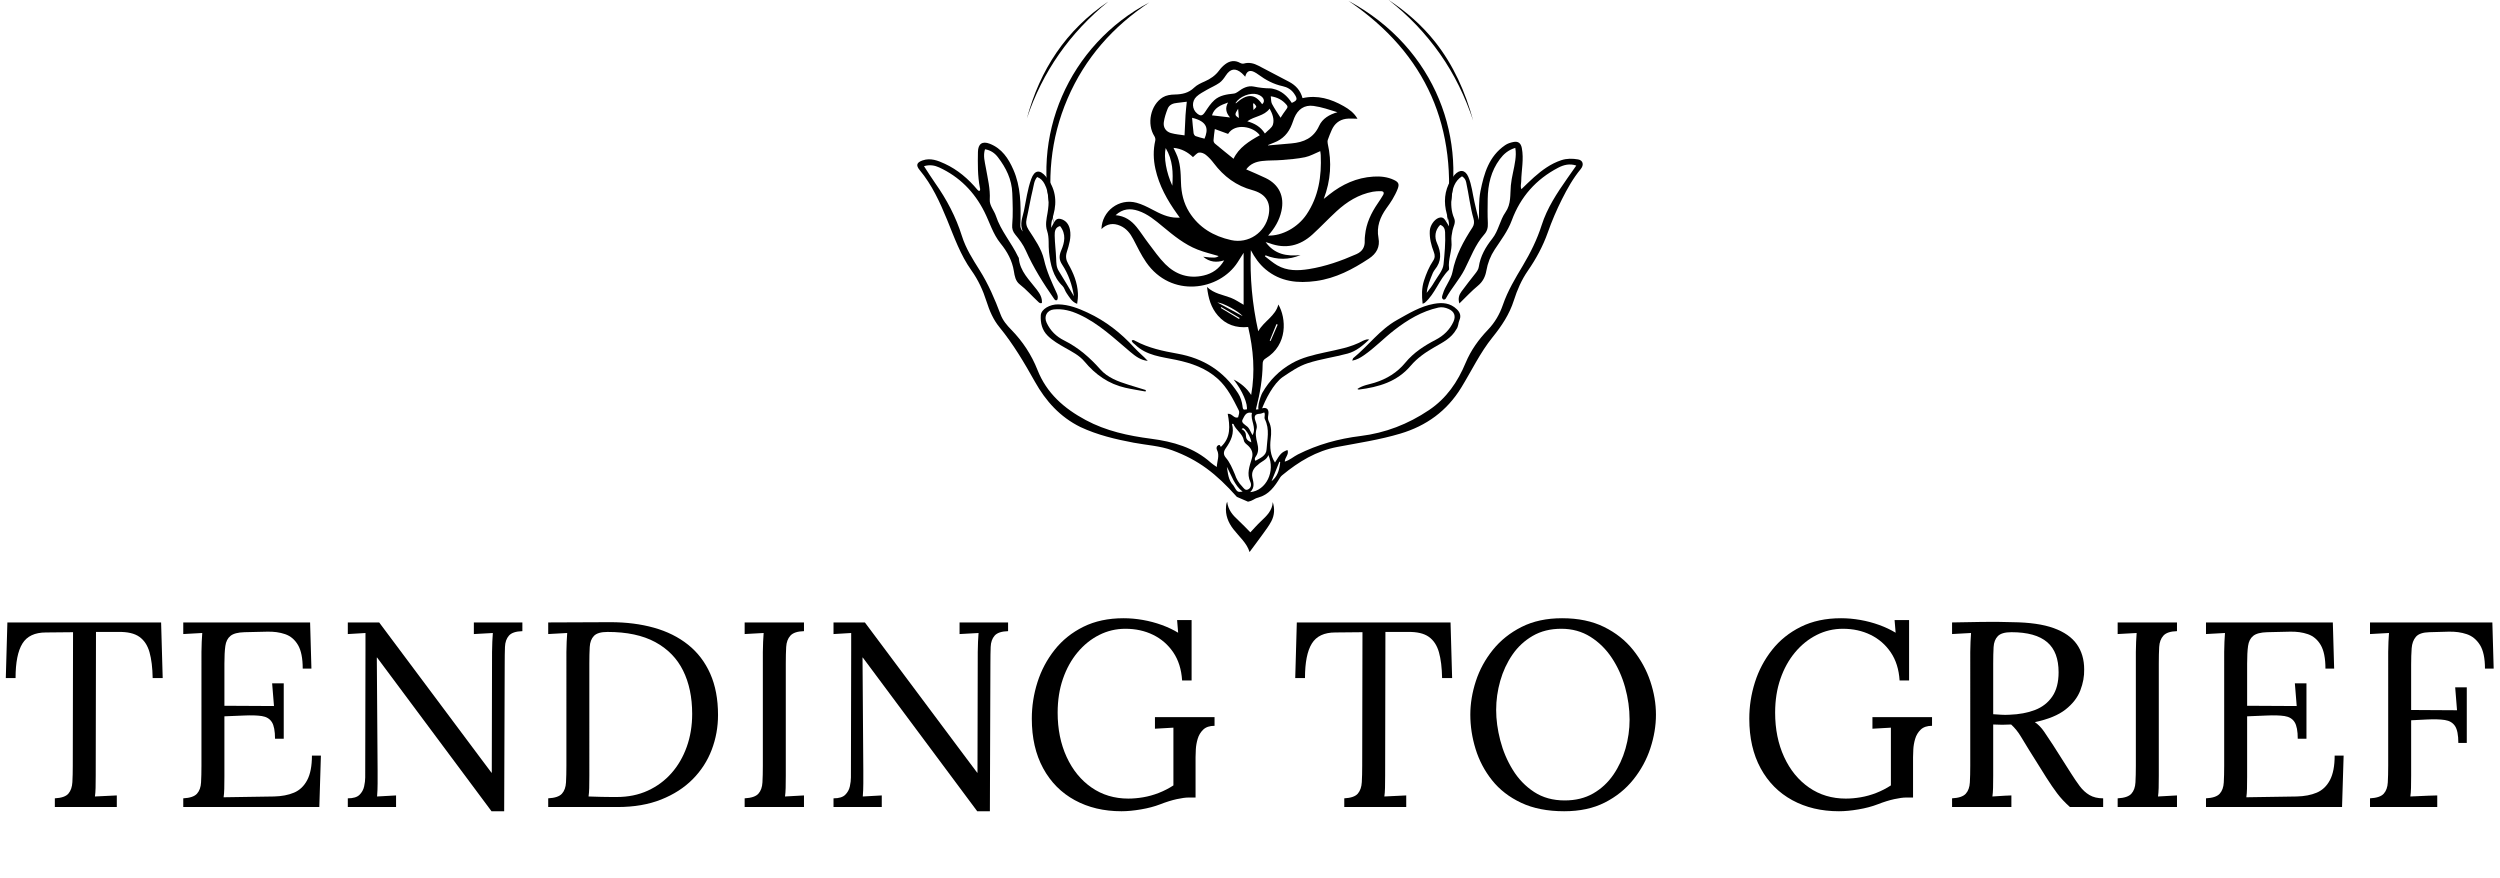 <?xml version="1.0" encoding="utf-8"?>
<!-- Generator: Adobe Illustrator 25.4.1, SVG Export Plug-In . SVG Version: 6.00 Build 0)  -->
<svg version="1.1" id="Layer_1" xmlns="http://www.w3.org/2000/svg" xmlns:xlink="http://www.w3.org/1999/xlink" x="0px" y="0px"
	 viewBox="0 0 2365.504 831.225" style="enable-background:new 0 0 2365.504 831.225;" xml:space="preserve">
<g>
	<g>
		<g>
			<path d="M1059.919,213.589c5.842,2.523,9.513,7.181,12.402,12.738
				c3.837,7.381,7.463,14.967,12.163,21.788c23.588,34.233,69.29,27,86.622-0.033
				c1.945-3.033,3.855-6.09,5.613-8.87v49.182c-3.763-2.101-7.698-4.922-12.073-6.604
				c-7.491-2.88-15.749-3.847-22.547-10.218c1.158,10.61,3.798,19.578,10.267,27.027
				c7.538,8.681,17.285,11.915,28.633,10.816c4.952,21.267,6.747,42.299,2.86,64.316
				c-4.474-6.819-10.058-11.294-16.585-14.626c8.39,10.786,13.786,23.321,12.41,29.516
				c2.846-0.157,5.702-0.156,8.529-0.467c0.218-1.083,0.33-1.726,0.493-2.355
				c3.495-13.545,5.87-27.266,6.015-41.283c0.026-2.555,0.604-4.01,2.891-5.412
				c21.156-12.965,19.456-38.115,11.962-51c-2.735,11.057-13.536,15.605-19.025,25.327
				c-5.748-25.858-7.988-51.111-7.027-76.724c3.631,6.911,7.979,13.125,13.913,18.118
				c14.07,11.837,30.547,13.447,47.879,11.054c18.562-2.563,34.63-11.043,50.012-21.216
				c7.16-4.735,10.59-11.068,8.993-19.514c-2.006-10.606,1.459-19.556,7.416-27.955
				c1.984-2.797,4.052-5.556,5.771-8.512c1.885-3.242,3.698-6.584,5.023-10.079
				c1.683-4.441,0.748-6.304-3.611-8.369c-6.151-2.913-12.72-3.545-19.415-3.136
				c-15.861,0.967-29.558,7.295-41.855,17.038c-0.807,0.639-1.584,1.316-2.389,1.957
				c-0.7,0.558-1.42,1.091-2.726,2.09c6.671-17.553,7.713-34.736,3.778-52.262
				c-0.263-1.173-0.296-2.569,0.087-3.682c1.073-3.126,2.344-6.191,3.675-9.219
				c2.577-5.862,7.055-9.615,13.361-10.578c3.476-0.531,7.101-0.095,11.012-0.095
				c-3.217-5.609-7.913-8.994-12.993-11.882c-12.122-6.892-24.886-10.784-39.008-7.615
				c-1.916-7.22-6.387-12.078-12.573-15.39c-9.648-5.165-19.368-10.198-29.075-15.252
				c-4.37-2.275-8.888-3.47-13.872-2.064c-1.038,0.293-2.501-0.054-3.492-0.605
				c-5.021-2.791-9.752-2.082-14.099,1.213c-2.159,1.636-4.133,3.668-5.738,5.853
				c-3.577,4.872-8.247,8.053-13.718,10.455c-3.525,1.547-7.278,3.246-9.976,5.86
				c-5.314,5.148-11.47,6.388-18.477,6.512c-3.747,0.066-8,0.707-11.107,2.596
				c-11.797,7.174-15.43,25.384-7.987,36.929c0.699,1.085,1.073,2.797,0.789,4.032
				c-2.067,8.986-1.844,17.929,0.135,26.863c3.501,15.804,11.22,29.588,20.546,42.589
				c0.745,1.039,1.495,2.074,2.539,3.522c-1.287,0-1.854-0.003-2.42,0.001
				c-8.81,0.059-16.289-3.81-23.821-7.776c-4.717-2.484-9.608-4.939-14.714-6.33
				c-16.485-4.489-32.719,7.774-33.196,24.896C1047.447,211.587,1053.444,210.793,1059.919,213.589z
				 M1172.348,301.81c-5.754-3.473-11.508-6.946-17.261-10.418c0.169-0.284,0.337-0.568,0.506-0.852
				c5.796,3.457,11.591,6.914,17.387,10.371C1172.769,301.21,1172.559,301.51,1172.348,301.81z
				 M1151.839,286.165c5.511,0.294,20.788,8.763,23.994,12.993
				C1168.146,294.995,1160.045,290.609,1151.839,286.165z M1207.779,306.658
				c0.393,0.17,0.785,0.339,1.177,0.509c-2.24,5.167-4.481,10.334-6.721,15.501
				c-0.278-0.121-0.556-0.242-0.834-0.363C1203.527,317.089,1205.653,311.873,1207.779,306.658z
				 M1264.641,199.885c9.811-9.019,20.885-15.946,34.236-18.457c2.556-0.481,5.219-0.575,7.828-0.531
				c2.54,0.043,3.21,1.579,1.956,3.704c-1.566,2.652-3.251,5.239-4.994,7.78
				c-6.291,9.17-10.979,18.97-12.057,30.211c-0.164,1.705-0.4,3.428-0.315,5.128
				c0.304,6.098-2.325,10.304-7.874,12.758c-14.455,6.393-29.293,11.634-44.95,14.131
				c-10.29,1.641-20.612,1.881-30.012-3.589c-4.123-2.399-7.751-5.65-11.603-8.515
				c0.191-0.309,0.382-0.618,0.573-0.927c11.113,4.429,22.144,4.407,33.095-0.237
				c-13.005,1.418-24.656-0.759-32.991-12.269c1.166,0.34,2.361,0.603,3.494,1.03
				c15.379,5.804,29.012,2.549,40.9-8.306C1249.693,214.706,1256.899,207.003,1264.641,199.885z
				 M1197.577,168.467c-5.943-2.878-12.07-5.377-18.409-8.178c3.881-5.402,9.371-7.299,15.179-7.962
				c6.111-0.698,12.329-0.406,18.468-0.922c7.378-0.621,14.827-1.139,22.044-2.657
				c4.888-1.028,9.429-3.704,14.351-5.736c0.118,0.895,0.407,2.287,0.469,3.689
				c0.88,20.047-1.95,39.251-13.474,56.29c-8.262,12.216-23.045,20.316-36.305,19.923
				c6.271-6.988,10.643-14.452,12.582-23.25C1215.527,185.847,1210.307,174.63,1197.577,168.467z
				 M1163.869,111.133c-6.13-0.715-11.378-1.327-17.099-1.994c2.134-6.985,7.928-9.672,15.222-12.153
				C1159.045,102.279,1159.971,106.647,1163.869,111.133z M1149.457,122.106
				c4.107,1.503,8.334,3.049,12.554,4.593c6.631-10.591,23.964-7.047,30.007,1.286
				c-10.112,5.614-19.839,11.696-24.83,22.253c-6.02-4.876-11.889-9.551-17.635-14.373
				c-0.786-0.66-1.393-2.084-1.328-3.106C1148.447,129.258,1149.005,125.778,1149.457,122.106z
				 M1204.45,117.876c-0.927,3.13-4.735,5.407-7.615,8.452c-4.208-6.632-9.839-9.558-16.621-11.565
				c6.763-4.989,15.831-4.773,21.118-11.985C1204.043,107.767,1205.912,112.941,1204.45,117.876z
				 M1202.404,91.095c6.252,0.931,11.014,3.498,14.81,7.945c1.239,1.451,1.421,2.44,0.118,4.083
				c-2.252,2.839-4.116,5.985-5.659,8.281c-2.623-4.159-5.665-8.477-8.114-13.108
				C1202.541,96.37,1202.788,93.774,1202.404,91.095z M1185.672,98.135c0.255-0.139,0.51-0.277,0.765-0.416
				c0.806,1.051,2.054,2.025,2.254,3.181c0.123,0.712-1.352,1.701-2.667,3.202
				C1185.863,101.371,1185.767,99.753,1185.672,98.135z M1194.233,98.626
				c-6.814-10.052-14.346-10.307-24.812-0.828c-0.105-0.148-0.333-0.371-0.297-0.429
				c3.762-5.982,13.646-10.012,20.371-8.155C1195.512,90.876,1197.799,95.81,1194.233,98.626z
				 M1171.512,102.891c0.28,3.221,0.517,5.948,0.759,8.735
				C1168.141,109.279,1168.011,108.156,1171.512,102.891z M1242.898,100.224
				c7.667,1.054,15.121,3.648,22.568,5.962c-7.611,2.154-14.201,6.054-17.289,12.856
				c-5.281,11.632-14.574,15.602-26.141,16.642c-7.375,0.663-14.753,1.289-22.129,1.931
				c-0.021-0.126-0.041-0.253-0.062-0.379c1.881-0.768,3.745-1.581,5.646-2.297
				c8.334-3.139,13.776-9.092,16.902-17.306c0.77-2.024,1.419-4.097,2.254-6.092
				C1228.043,103.428,1234.204,99.029,1242.898,100.224z M1132.175,91.366
				c2.779-2.589,6.332-4.39,9.663-6.329c3.934-2.289,8.235-4.016,11.933-6.617
				c2.432-1.711,4.362-4.352,6.022-6.899c4.352-6.677,9.197-7.506,15.254-2.241
				c1.02,0.887,1.884,1.953,3.177,3.311c1.222-5.175,4.129-6.626,8.443-4.516
				c1.428,0.698,2.791,1.575,4.071,2.523c6.951,5.143,14.4,9.131,22.973,10.953
				c4.329,0.92,8.148,3.194,10.719,6.901c3.902,5.627,2.767,6.674-2.128,8.915
				c-4.252-6.591-9.786-11.624-17.76-13.348c-0.777-0.168-1.566-0.398-2.35-0.401
				c-5.344-0.017-10.559-0.626-15.843-1.71c-5.633-1.156-10.656,1.522-15.153,4.996
				c-1.087,0.839-2.537,1.52-3.883,1.658c-6.56,0.676-13.186,1.631-18.204,6.125
				c-3.479,3.115-6.161,7.226-8.773,11.174c-2.478,3.746-4.135,4.311-7.589,1.55
				C1127.861,103.505,1127.341,95.87,1132.175,91.366z M1139.714,131.205
				c-2.829-0.776-5.737-1.379-8.47-2.436c-0.886-0.343-1.741-1.818-1.877-2.87
				c-0.61-4.723-0.956-9.481-1.418-14.443C1143.172,115.041,1143.355,122.578,1139.714,131.205z
				 M1101.202,115.604c0.602-4.317,2.014-8.597,3.624-12.674c1.532-3.882,5.106-5.233,9.107-5.584
				c2.713-0.238,5.41-0.655,9.01-1.103c-0.431,4.472-0.937,8.586-1.199,12.715
				c-0.388,6.101-0.602,12.213-0.928,19.126c-3.943-0.637-8.583-0.945-12.946-2.209
				C1103.118,124.497,1100.514,120.535,1101.202,115.604z M1109.247,175.706
				c-5.771-12.605-8.271-26.885-6.264-35.612C1109.807,151.482,1110.079,163.503,1109.247,175.706z
				 M1112.703,144.866c-0.739-1.519-1.448-3.052-2.347-4.951c7.763,0.667,13.683,4.187,18.43,8.753
				c1.984-1.595,3.657-3.927,5.684-4.291c2.004-0.36,4.761,0.77,6.478,2.138
				c2.824,2.25,5.333,5.024,7.523,7.919c9.471,12.525,21.365,21.46,36.693,25.514
				c0.55,0.145,1.089,0.334,1.631,0.51c11.32,3.668,15.915,11.562,13.554,23.28
				c-3.304,16.398-19.059,27.081-35.455,23.446c-16.526-3.664-30.412-11.75-39.641-26.472
				c-5.352-8.538-7.532-18.064-7.803-28.044C1117.191,163.164,1116.988,153.673,1112.703,144.866z
				 M1076.913,199.44c9.11,2.988,16.28,9.126,23.496,15.094
				c10.146,8.389,20.341,16.767,32.735,21.621c6.62,2.593,13.622,4.214,19.921,6.114
				c-2.025,1.723-4.434,1.953-14.634,0.649c6.141,5.092,12.464,5.713,19.865,3.454
				c-4.63,7.994-11.213,12.392-19.329,14.296c-14.079,3.302-26.431-0.783-36.419-10.774
				c-5.931-5.932-10.739-13.007-15.88-19.7c-3.895-5.071-7.285-10.539-11.32-15.488
				c-4.886-5.993-10.95-10.366-19.774-11.101C1062.363,197.368,1069.447,196.991,1076.913,199.44z"/>
		</g>
		<g>
			<path d="M1170.315,470.137c-19.738-22.164-36.462-34.976-61.117-44.045
				c-11.644-4.283-24.308-4.891-36.502-7.203c-17.15-3.253-34.105-7.21-50.388-14.821
				c-19.375-9.566-32.802-24.564-43.021-42.8c-10.069-17.968-20.505-35.685-33.616-51.699
				c-5.861-7.158-9.436-15.585-12.24-24.414c-3.306-10.408-7.851-20.3-14.232-29.247
				c-10.457-14.662-16.309-31.501-23.046-47.968c-6.808-16.641-14.292-32.996-25.946-47.02
				c-3.779-4.547-2.841-7.198,2.733-9.134c7.565-2.628,14.424,0.113,20.981,3.143
				c12.274,5.672,22.341,14.318,30.97,24.677c0.417,0.5,1.05,0.819,1.578,1.219
				c1.475-1.001,0.887-2.325,0.681-3.383c-2.168-11.151-1.993-22.424-1.816-33.692
				c0.12-7.624,4.117-10.492,11.2-7.725c11.455,4.474,17.641,13.839,22.357,24.618
				c6.945,15.872,7.076,32.581,6.687,49.414c-0.062,2.67-0.829,5.575,2.182,8.953
				c-3.142-7.435-0.164-13.335,1.075-19.334c2.093-10.131,3.385-20.503,6.915-30.249
				c3.112-8.593,8.092-9.345,13.997-2.236c8.817,10.616,10.672,22.881,7.032,36.02
				c-1.065,3.844-2.414,7.591-2.123,12.349c0.486-0.949,0.68-1.382,0.92-1.788
				c1.888-3.192,3.109-7.841,8.011-6.593c4.788,1.22,7.758,4.91,8.768,9.931
				c1.498,7.45-0.768,14.497-2.919,21.353c-1.345,4.288-0.718,7.613,1.328,11.207
				c4.909,8.625,8.644,17.606,9.173,27.755c0.174,3.343-0.176,6.478-0.72,10.072
				c-5.238-1.859-7.341-6.376-10.05-10.187c-1.489-2.095-2.035-5.007-3.804-6.732
				c-9.058-8.826-11.446-20.307-12.775-32.032c-0.749-6.612,0.383-13.525-1.755-19.922
				c-1.983-5.934-0.629-11.371,0.353-17.129c1.584-9.292,1.753-18.613-2.786-27.373
				c-1.558-3.006-3.665-5.359-7.038-6.623c-2.953,3.483-3.156,7.837-4.118,11.734
				c-2.27,9.189-3.71,18.581-5.845,27.807c-0.896,3.871-0.307,6.999,1.806,10.287
				c5.795,9.016,12.303,18.01,14.669,28.433c2.57,11.32,7.379,21.486,12.081,31.832
				c0.968,2.13,1.423,4.221,0.328,6.341c-1.658,0.753-2.32-0.344-3.016-1.344
				c-10.075-14.48-19.474-29.354-26.651-45.536c-2.475-5.58-6.132-10.439-9.975-15.098
				c-2.27-2.752-3.202-5.595-2.899-9.065c0.874-10.031,0.459-20.038,0.092-30.101
				c-0.48-13.19-5.945-23.962-13.584-34.001c-2.947-3.873-6.875-6.657-12.242-7.555
				c-1.963,6.138-0.158,11.967,0.804,17.553c1.726,10.019,4.287,19.806,3.695,30.187
				c-0.32,5.6,4.11,10.146,5.824,15.353c4.649,14.125,14.667,25.269,20.934,38.476
				c0.222,0.468,0.693,0.893,0.731,1.364c1.028,12.694,10.135,20.791,17.132,30.063
				c2.849,3.776,5.144,7.621,4.702,12.494c-2.048,0.647-2.882-0.631-3.872-1.545
				c-5.727-5.282-10.807-11.249-17.014-16.022c-4.099-3.152-4.9-8.057-5.606-12.526
				c-1.599-10.137-6.383-18.644-12.622-26.327c-7.257-8.937-10.263-19.881-15.289-29.867
				c-9.493-18.861-23.577-33.172-42.837-42.034c-4.185-1.926-8.851-2.769-14.302-1.16
				c3.658,5.574,6.944,10.913,10.555,16.021c10.938,15.468,19.654,31.998,25.345,50.148
				c3.648,11.634,10.203,21.908,16.648,32.14c8.336,13.236,14.459,27.491,19.929,42.055
				c2.141,5.701,5.981,10.183,10.058,14.348c10.822,11.055,19.208,23.765,24.812,38.017
				c8.752,22.257,25.338,36.569,45.616,47.473c19.307,10.382,40.22,14.881,61.818,17.692
				c20.71,2.695,40.688,8.23,56.827,22.832c1.498,1.356,3.29,2.386,5.417,3.904
				c0.27-5.784,2.916-10.826,0.186-16.174c-0.765-1.499-0.543-3.558,1.418-4.485
				c1.668-0.789,1.643,1.286,2.265,1.652c9.629-8.774,8.622-19.916,6.471-31.291
				c4.292-0.644,5.737,4.809,9.845,3.33c0.34-2.171,1.786-4.269,0.513-6.803
				c-5.365-10.681-10.69-21.468-19.692-29.621c-11.209-10.152-24.917-14.884-39.556-17.971
				c-13.528-2.852-27.93-3.905-38.719-14.418c-1.218-1.187-2.901-1.895-3.192-3.842
				c1.252-1.048,2.419-0.192,3.37,0.322c12.504,6.754,26.215,9.637,39.966,12.087
				c24.478,4.361,43.683,16.45,57.249,37.402c2.414,3.728,3.597,7.795,4.208,12.091
				c0.223,1.566,0.214,3.744,2.239,3.406c5.033-0.839,10.209,0.879,15.101-0.858
				c5.339-1.894,8.039,0.17,7.089,5.846c-0.353,2.109-0.611,4.114,0.41,6.077
				c2.784,5.351,2.504,10.995,1.823,16.753c-0.921,7.792-0.357,15.379,4.064,22.305
				c5.084-8.502,6.26-9.701,11.806-11.885c1.767,4.167-2.444,6.878-2.529,10.987
				c4.768-1.375,8.286-4.732,12.427-6.811c18.737-9.408,38.419-14.849,59.257-17.41
				c23.412-2.877,44.959-11.189,64.779-24.523c16.734-11.258,27.176-26.758,34.7-44.774
				c4.946-11.844,12.261-22.021,21.063-31.209c6.569-6.857,11.129-14.733,14.237-23.783
				c4.506-13.118,11.664-24.97,18.764-36.879c7.232-12.13,13.511-24.71,17.866-38.417
				c5.09-16.02,14.438-30.184,24.077-43.964c2.763-3.951,5.537-7.894,8.662-12.348
				c-6.395-2.175-12.026-0.611-17.14,2.054c-20.963,10.928-35.698,27.588-43.878,49.772
				c-3.776,10.241-10.31,18.708-16.189,27.637c-4.035,6.129-6.62,12.786-7.906,20.085
				c-0.964,5.473-3.263,10.291-7.933,14.13c-6.063,4.984-11.417,10.832-17.602,16.816
				c-1.426-4.825-0.254-8.267,2.025-11.342c4.221-5.692,8.566-11.294,12.966-16.849
				c1.54-1.945,3.033-4.025,3.379-6.369c1.52-10.293,6.501-18.883,12.805-26.816
				c5.934-7.469,7.122-17.303,12.468-24.936c5.502-7.855,4.299-16.764,5.079-25.336
				c0.74-8.129,3.184-15.898,4.225-23.936c0.483-3.73,0.729-7.466-0.012-11.646
				c-6.637,2.001-11.02,5.814-14.681,10.748c-8.293,11.174-11.244,23.954-11.42,37.56
				c-0.099,7.629-0.247,15.274,0.133,22.886c0.213,4.258-0.624,7.631-3.514,10.881
				c-8.534,9.596-12.746,21.698-18.474,32.912c-4.978,9.747-12.521,17.817-17.717,27.413
				c-0.437,0.806-1.186,1.227-2.311,1.145c-2.315-1.499-1.113-3.441-0.553-5.405
				c2.102-7.377,7.684-13.367,9.129-20.817c3.034-15.642,10.456-29.112,18.97-42.196
				c1.595-2.451,1.688-5.396,0.922-8.074c-3.234-11.321-4.451-23.04-6.965-34.5
				c-0.525-2.391-1.559-4.121-3.928-5.664c-7.075,4.48-9.074,11.778-9.849,19.319
				c-0.707,6.868-0.457,13.856,2.408,20.409c1.823,4.17-0.821,7.745-1.561,11.556
				c-0.663,3.414-1.359,6.824-0.992,10.288c0.924,8.72-3.457,16.953-2.258,25.687
				c0.065,0.476-0.052,1.17-0.364,1.478c-9.182,9.078-12.699,22.293-22.55,30.867
				c-0.371,0.323-0.911,0.453-2.107,1.023c-0.883-7.629-1.017-14.851,1.306-21.949
				c2.152-6.577,4.774-12.995,8.635-18.763c1.872-2.797,1.809-5.261,0.656-8.247
				c-2.496-6.462-4.209-13.11-3.812-20.166c0.273-4.855,4.055-10.556,8.425-12.179
				c2.398-0.891,4.49-0.296,5.954,1.81c1.24,1.784,2.285,3.705,3.809,6.211
				c0.075-4.475-1.095-8.04-2.078-11.6c-3.085-11.169-2.315-21.875,3.639-31.98
				c1.047-1.777,2.246-3.506,3.615-5.043c4.979-5.59,10.188-4.951,13.083,1.777
				c3.293,7.655,3.993,16.003,5.869,24.038c1.319,5.648,2.55,11.316,4.109,16.93
				c0.327-9.191-0.299-18.413,1.51-27.415c3.374-16.794,7.991-33.018,23.324-43.498
				c2.392-1.635,4.975-2.416,7.655-2.985c4.602-0.977,7.216,0.925,8.141,5.623
				c2.08,10.561-0.398,21.047-0.565,31.571c-0.037,2.362-0.95,4.721,0.171,7.431
				c4.079-3.884,7.887-7.744,11.944-11.322c7.692-6.784,15.865-12.826,25.787-16.109
				c5.267-1.742,10.616-1.664,15.895-0.751c4.669,0.808,5.849,5.108,2.491,9.166
				c-7.224,8.728-12.667,18.475-17.743,28.552c-5.139,10.201-9.576,20.649-13.385,31.396
				c-4.591,12.954-11.067,24.945-18.873,36.221c-5.965,8.617-10.108,18.155-13.231,28.018
				c-4.169,13.164-11.562,24.264-20.085,34.805c-11.931,14.756-19.965,31.937-29.837,47.973
				c-13.501,21.933-32.822,35.921-57.422,43.292c-19.576,5.866-39.695,8.844-59.679,12.628
				c-19.893,3.767-36.6,13.924-51.975,26.601c-0.793,0.653-1.594,1.395-2.118,2.261
				c-5.209,8.62-10.657,16.298-20.718,19.028c-4.542,1.232-4.249,2.734-9.745,3.918 M1168.422,448.778
				c1.359,4.38,3.712,8.197,6.878,11.457c1.56,1.606,2.878,4.426,5.907,2.725
				c2.822-1.584,2.952-4.689,1.904-6.907c-3.665-7.754-0.794-14.971,1.368-22.163
				c1.503-4.998,0.116-8.652-3.358-12.05c-1.571-1.537-3.714-2.648-4.177-5.12
				c-1.217-6.493-7.619-9.711-9.881-15.558c-0.049-0.128-0.637-0.047-1.393-0.085
				c2.602,8.92-1.035,16.227-5.906,23.17c-2.143,3.054-2.436,5.838,0.18,8.897
				C1163.684,437.518,1165.888,442.817,1168.422,448.778z M1196.749,396.523
				c-0.842-1.951,0.757-4.09-0.517-6.262c-1.439,0.445-2.858,1.214-4.304,1.269
				c-4.793,0.18-5.464,2.594-4.073,6.575c0.849,2.43,1.859,4.959,1.087,7.582
				c-1.331,4.52-0.486,8.814,0.632,13.237c1.104,4.366,1.575,8.838-1.271,12.959
				c-0.72,1.043-1.652,2.336-0.394,4.125c4.576-2.616,10.201-4.719,10.508-10.784
				C1198.889,415.919,1201.713,406.357,1196.749,396.523z M1190.125,439.918
				c-4.046,3.037-6.208,6.954-5.091,12.078c1.009,4.628,2.511,9.196-2.135,13.682
				c15.311-1.448,24.043-19.879,17.225-35.105C1198.408,435.509,1193.611,436.325,1190.125,439.918z
				 M1003.027,213.891c-4.826,1.213-5.128,5.384-5.074,9c0.109,7.234,1.093,14.452,1.378,21.689
				c0.163,4.154,0.101,8.105,2.505,11.886c4.98,7.835,9.585,15.908,14.344,23.883
				c-1.712-10.777-5.167-20.895-11.099-29.862c-3.174-4.798-3.09-8.529-0.859-13.792
				C1007.283,229.475,1009.049,221.524,1003.027,213.891z M1355.833,258.074
				c-2.536,6.16-5.177,12.29-5.885,19.024c2.708-3.282,5.122-6.642,7.187-10.205
				c3.189-5.504,8.17-10.947,8.741-16.774c0.984-10.043,1.98-20.268,1.475-30.453
				c-0.146-2.945-1.169-5.717-4.622-6.924c-5.116,5.176-5.531,11.805-3.025,17.324
				c4.179,9.204,4.375,17.23-2.118,25.142C1357.043,255.87,1356.651,256.655,1355.833,258.074z
				 M1182.08,405.97c1.052,2.013,2.104,4.026,3.024,5.785c4.18-7.278-2.282-14.1-0.48-21.073
				c-5.942-1.582-7.324,3.579-8.961,6.484c-1.52,2.697,2.421,4.765,4.652,6.613
				C1180.841,404.215,1181.248,404.795,1182.08,405.97z M1167.11,459.455
				c3.645,6.255,3.768,6.338,8.645,5.712c-7.883-6.03-10.439-15.335-14.907-23.451
				C1161.95,447.749,1161.987,454.098,1167.11,459.455z M1211.087,439.149
				c0.082-0.665,0.163-1.33,0.245-1.996c-0.255-0.091-0.511-0.181-0.766-0.272
				c-2.479,6.155-4.958,12.311-7.437,18.466C1208.185,451.313,1210.269,445.9,1211.087,439.149z
				 M1174.83,406.017c2.733,1.301,4.121,3.409,4.121,6.493c0.001,3.118,1.907,4.725,5.055,6.042
				c-0.735-4.94-2.925-8.495-5.646-11.78C1177.352,405.555,1176.208,404.456,1174.83,406.017z"/>
			<path d="M1377.973,311.651c-4.782,8.479-12.945,12.387-20.471,16.711
				c-8.495,4.882-16.386,10.265-22.746,17.76c-12.846,15.137-30.335,20.166-49.049,22.506
				c-0.291,0.036-0.621-0.238-1.385-0.556c5.051-3.557,10.925-4.251,16.254-5.91
				c11.608-3.612,21.463-9.667,29.101-18.949c7.904-9.605,17.951-16.077,28.769-21.694
				c7.411-3.848,13.216-9.351,16.775-17.044c2.508-5.422,0.903-9.762-4.638-12.177
				c-3.069-1.337-6.246-2.021-9.615-1.269c-15.714,3.51-29.142,11.614-41.647,21.286
				c-9.962,7.706-18.681,16.963-29.131,24.082c-3.041,2.071-6.289,4.031-10.693,4.851
				c0.513-1.297,0.576-2.103,1.007-2.453c14.195-11.545,25.081-26.948,41.364-36.012
				c11.127-6.194,22.043-12.984,34.917-15.298c8.039-1.445,15.451-0.941,21.711,5.18
				c3.107,3.038,4.154,6.434,2.411,10.321C1379.695,305.693,1380.056,308.862,1377.973,311.651z"/>
			<path d="M1007.099,322.244c13.531,6.784,24.289,16.315,34.05,27.289
				c6.975,7.842,16.7,11.386,26.483,14.461c5.521,1.735,11.062,3.406,16.595,5.106
				c-0.105,0.455-0.21,0.909-0.316,1.364c-6.41-1.183-12.872-2.133-19.218-3.593
				c-15.779-3.63-28.221-12.405-38.541-24.781c-4.905-5.882-11.907-9.345-18.536-13.13
				c-5.695-3.252-11.418-6.5-16.183-11.182c-5.506-5.411-7.053-12.208-6.643-19.43
				c0.327-5.763,8.519-10.535,16.674-10.352c9.892,0.223,18.753,3.665,27.648,7.809
				c17.079,7.956,31.454,19.198,44.062,33.038c4.007,4.398,8.752,8.124,12.844,12.617
				c-6.665-0.61-11.655-4.39-16.467-8.434c-15.333-12.885-29.804-26.89-48.375-35.415
				c-7.711-3.54-15.521-5.694-24.012-4.826c-6.512,0.666-9.667,6.563-6.835,12.601
				C993.847,312.882,999.334,318.429,1007.099,322.244z"/>
			<path d="M1213.643,356.789c-8.718,6.263-16.261,20.903-20.214,31.615
				c-6.191,2.271-0.552-14.004,0.879-16.535c6.785-12.002,16.212-21.452,28.235-28.221
				c9.59-5.399,20.122-7.791,30.791-10.154c12.235-2.71,24.789-4.724,36.02-10.919
				c1.195-0.659,2.57-1.012,3.89-1.413c0.438-0.133,0.965,0.026,2.329,0.097
				c-6.413,5.959-12.351,11.083-20.456,13.295c-12.475,3.405-25.35,5.07-37.689,9.08
				C1228.731,346.46,1221.416,351.609,1213.643,356.789z"/>
		</g>
		<path d="M1161.133,474.686c0.956,7.898,5.277,12.753,10.26,17.325
			c4.236,3.887,8.154,8.119,11.709,11.691c2.898-3.06,6.273-6.971,10.015-10.493
			c5.384-5.067,10.723-10.045,11.17-18.163c2.007,6.308,1.641,12.514-1.371,18.231
			c-2.265,4.3-5.282,8.222-8.13,12.194c-4.081,5.69-8.312,11.272-12.463,16.878
			c-2.471-8.463-9.784-14.469-15.385-21.722c-4.816-6.236-7.6-13.228-6.853-21.302
			c0.074-0.794,0.141-1.594,0.292-2.375C1160.482,476.403,1160.725,475.883,1161.133,474.686z"/>
	</g>
	<g>
		<path d="M1087.518,2.268c-34.52,22.916-60.959,52.775-77.397,91.045
			c-16.4,38.182-19.81,77.872-12.919,118.663C973.197,129.378,1011.592,42.212,1087.518,2.268z"/>
		<path d="M1275.944,0.827c83.926,45.223,113.511,133.403,92.963,208.587
			C1380.016,121.091,1350.07,51.108,1275.944,0.827z"/>
		<path d="M1313.944,0c16.662,10.945,31.506,23.919,43.886,39.556
			c17.527,22.137,28.682,47.413,36.075,74.489c-7.583-22.467-17.716-43.647-31.403-63.086
			C1348.841,31.556,1332.65,14.601,1313.944,0z"/>
		<path d="M971.599,112.164c12.399-46.133,37.024-83.771,77.063-110.703
			C1012.403,31.019,986.414,67.71,971.599,112.164z"/>
	</g>
</g>
<g>
	<g>
		<path d="M144.462,641.604c-0.168-9.812-1.166-17.964-2.994-24.451c-1.833-6.487-5.033-11.353-9.606-14.596
			c-4.577-3.244-11.188-4.78-19.835-4.616H90.819l-0.25,135.979c0,4.49-0.042,8.358-0.125,11.602
			c-0.086,3.243-0.292,5.949-0.624,8.108c3.493-0.163,6.943-0.331,10.354-0.499
			c3.407-0.163,6.861-0.331,10.354-0.499v10.979h-58.633v-8.233c6.319-0.332,10.604-1.828,12.85-4.491
			c2.246-2.659,3.493-6.276,3.743-10.854c0.25-4.573,0.374-9.688,0.374-15.345L69.112,598.19
			l-25.699,0.25c-10.479,0-17.882,3.493-22.206,10.479c-4.327,6.985-6.487,17.882-6.487,32.685H5.489
			l1.497-52.646h145.46l1.497,52.646H144.462z"/>
		<path d="M260.231,698.99c0-7.317-0.998-12.558-2.994-15.719c-1.996-3.158-5.158-5.072-9.481-5.738
			c-4.328-0.663-10.066-0.831-17.216-0.499l-18.214,0.748v57.137c0,4.49-0.043,8.319-0.125,11.477
			c-0.086,3.162-0.292,5.824-0.624,7.984l47.655-0.749c7.317-0.163,13.637-1.372,18.962-3.617
			c5.322-2.246,9.481-6.195,12.476-11.852c2.994-5.653,4.491-13.388,4.491-23.204h8.483l-1.497,48.653
			H173.404v-8.233c6.319-0.332,10.643-1.786,12.974-4.366c2.328-2.577,3.618-6.152,3.867-10.729
			c0.25-4.573,0.375-9.77,0.375-15.595V616.903c0-3.325,0.082-6.525,0.25-9.605
			c0.164-3.076,0.331-5.863,0.499-8.358c-2.994,0.168-5.988,0.335-8.982,0.499
			c-2.994,0.168-5.988,0.335-8.982,0.499v-10.979h120.011l1.248,43.663h-8.233
			c0-9.812-1.497-17.255-4.491-22.33c-2.994-5.072-7.029-8.483-12.101-10.229
			c-5.076-1.747-10.771-2.534-17.091-2.371l-21.457,0.499c-6.156,0.168-10.565,1.334-13.224,3.493
			c-2.663,2.164-4.285,5.364-4.865,9.606c-0.585,4.241-0.874,9.773-0.874,16.592v39.92l46.907,0.25
			l-1.747-21.457h10.978v52.396H260.231z"/>
		<path d="M465.072,767.603l-99.552-133.733c-1.497-1.996-2.955-3.949-4.366-5.863
			c-1.415-1.91-2.869-3.867-4.366-5.863h-0.25l0.749,106.787c0,4.159,0,8.319,0,12.475
			c0,4.16-0.167,8.234-0.499,12.226c2.994-0.163,5.988-0.331,8.982-0.499
			c2.994-0.163,5.988-0.331,8.982-0.499v10.979h-45.659v-8.233c5.154,0,8.857-1.123,11.103-3.368
			c2.246-2.246,3.7-4.904,4.366-7.984c0.663-3.076,0.998-5.863,0.998-8.358l0.25-120.011
			c0-2.826,0-5.653,0-8.483c0-2.826,0-5.571,0-8.233c-2.663,0.168-5.407,0.335-8.234,0.499
			c-2.83,0.168-5.657,0.335-8.483,0.499v-10.979h29.691l93.563,125.251
			c2.16,2.83,4.281,5.656,6.362,8.482c2.078,2.831,4.199,5.657,6.362,8.483h0.25l0.25-114.272
			c0-3.325,0.082-6.525,0.25-9.605c0.164-3.076,0.332-5.863,0.499-8.358
			c-2.994,0.168-5.988,0.335-8.982,0.499c-2.994,0.168-5.988,0.335-8.982,0.499v-10.979h45.909v8.233
			c-6.156,0.168-10.397,1.583-12.725,4.242c-2.331,2.662-3.579,6.237-3.743,10.729
			c-0.167,4.491-0.25,9.73-0.25,15.719l-0.499,139.722H465.072z"/>
		<path d="M518.713,755.377c6.319-0.332,10.643-1.786,12.974-4.366
			c2.328-2.577,3.618-6.152,3.867-10.729c0.25-4.573,0.375-9.77,0.375-15.595V616.903
			c0-3.325,0.082-6.525,0.25-9.605c0.164-3.076,0.331-5.863,0.499-8.358
			c-2.994,0.168-5.988,0.335-8.982,0.499c-2.994,0.168-5.988,0.335-8.982,0.499v-10.979l58.883-0.249
			c14.97,0,28.693,1.746,41.168,5.239s23.243,8.857,32.311,16.093
			c9.064,7.236,16.05,16.386,20.958,27.445c4.904,11.064,7.36,24.077,7.36,39.048
			c0,11.477-1.996,22.455-5.988,32.934c-3.992,10.479-9.98,19.754-17.964,27.82
			c-7.984,8.069-17.925,14.471-29.815,19.212c-11.895,4.74-25.66,7.11-41.293,7.11h-65.619V755.377z
			 M557.636,734.169c0,4.491-0.043,8.319-0.125,11.478c-0.086,3.161-0.292,5.824-0.624,7.983
			c4.491,0.168,8.608,0.293,12.351,0.375c3.743,0.085,6.9,0.124,9.481,0.124c2.577,0,4.199,0,4.865,0
			c10.811,0,20.584-1.996,29.317-5.987c8.732-3.992,16.218-9.521,22.455-16.593
			c6.238-7.067,11.06-15.383,14.471-24.95c3.407-9.562,5.115-19.917,5.115-31.062
			c0-15.801-2.869-29.48-8.608-41.044c-5.738-11.559-14.514-20.541-26.322-26.946
			c-11.812-6.401-26.865-9.605-45.16-9.605c-6.156,0-10.44,1.247-12.85,3.742
			c-2.413,2.495-3.742,5.988-3.992,10.479s-0.375,9.73-0.375,15.719V734.169z"/>
		<path d="M760.73,597.192c-6.156,0.168-10.44,1.583-12.85,4.242
			c-2.413,2.662-3.742,6.237-3.992,10.729s-0.375,9.73-0.375,15.719v106.039
			c0,4.49-0.043,8.358-0.125,11.602c-0.086,3.243-0.292,5.949-0.624,8.108
			c2.994-0.163,5.988-0.331,8.982-0.499c2.994-0.163,5.988-0.331,8.982-0.499v10.979H704.592v-8.233
			c6.319-0.332,10.643-1.786,12.974-4.366c2.328-2.577,3.618-6.152,3.867-10.729
			c0.25-4.573,0.375-9.77,0.375-15.595V616.903c0-3.325,0.082-6.525,0.25-9.605
			c0.164-3.076,0.331-5.863,0.499-8.358c-2.994,0.168-5.988,0.335-8.982,0.499
			c-2.994,0.168-5.988,0.335-8.982,0.499v-10.979h56.138V597.192z"/>
		<path d="M924.651,767.603l-99.552-133.733c-1.497-1.996-2.955-3.949-4.366-5.863
			c-1.415-1.91-2.869-3.867-4.366-5.863h-0.25l0.749,106.787c0,4.159,0,8.319,0,12.475
			c0,4.16-0.167,8.234-0.499,12.226c2.994-0.163,5.988-0.331,8.982-0.499
			c2.994-0.163,5.988-0.331,8.982-0.499v10.979h-45.659v-8.233c5.154,0,8.857-1.123,11.103-3.368
			c2.246-2.246,3.7-4.904,4.366-7.984c0.663-3.076,0.998-5.863,0.998-8.358l0.25-120.011
			c0-2.826,0-5.653,0-8.483c0-2.826,0-5.571,0-8.233c-2.663,0.168-5.407,0.335-8.234,0.499
			c-2.83,0.168-5.657,0.335-8.483,0.499v-10.979h29.691l93.563,125.251
			c2.16,2.83,4.281,5.656,6.362,8.482c2.078,2.831,4.199,5.657,6.362,8.483h0.25l0.25-114.272
			c0-3.325,0.082-6.525,0.25-9.605c0.164-3.076,0.332-5.863,0.499-8.358
			c-2.994,0.168-5.988,0.335-8.982,0.499c-2.994,0.168-5.988,0.335-8.982,0.499v-10.979h45.909v8.233
			c-6.156,0.168-10.397,1.583-12.725,4.242c-2.331,2.662-3.579,6.237-3.743,10.729
			c-0.167,4.491-0.25,9.73-0.25,15.719l-0.499,139.722H924.651z"/>
		<path d="M1061.128,767.603c-16.635,0-31.355-3.493-44.162-10.479
			c-12.811-6.986-22.791-17.048-29.94-30.189c-7.153-13.138-10.729-28.774-10.729-46.906
			c0-11.809,1.786-23.329,5.364-34.557c3.575-11.228,8.982-21.414,16.218-30.564
			c7.236-9.146,16.3-16.424,27.196-21.831c10.893-5.403,23.578-8.109,38.049-8.109
			c5.988,0,12.058,0.542,18.214,1.622c6.151,1.084,12.101,2.663,17.839,4.74
			c5.738,2.082,10.935,4.534,15.594,7.36l-0.998-11.976h13.723v57.136h-8.982
			c-0.666-10.479-3.454-19.336-8.358-26.571c-4.908-7.236-11.271-12.764-19.087-16.593
			c-7.82-3.824-16.553-5.738-26.198-5.738c-8.818,0-17.091,1.957-24.826,5.863
			c-7.734,3.91-14.557,9.399-20.459,16.468c-5.906,7.071-10.522,15.43-13.848,25.074
			c-3.329,9.649-4.99,20.296-4.99,31.937c0,15.637,2.827,29.609,8.483,41.917
			c5.653,12.312,13.512,21.956,23.578,28.942c10.062,6.985,21.664,10.479,34.806,10.479
			c4.491,0,9.188-0.413,14.097-1.247c4.904-0.83,9.812-2.203,14.721-4.117
			c4.904-1.91,9.52-4.28,13.848-7.11v-30.439c0-3.992,0-8.023,0-12.101c0-4.074,0-8.109,0-12.102
			c-2.831,0.168-5.739,0.336-8.733,0.499c-2.994,0.168-5.906,0.336-8.732,0.499v-10.978h56.388v8.233
			c-4.659,0-8.234,1.208-10.729,3.617c-2.495,2.413-4.241,5.326-5.239,8.733
			c-0.998,3.411-1.583,6.736-1.747,9.979c-0.167,3.244-0.25,5.7-0.25,7.36v38.174h-6.736
			c-2.663,0-6.324,0.499-10.979,1.497c-4.659,0.998-9.98,2.663-15.968,4.99
			c-5.158,1.996-11.146,3.575-17.964,4.74C1072.769,767.018,1066.617,767.603,1061.128,767.603z"/>
		<path d="M1364.517,641.604c-0.168-9.812-1.166-17.964-2.994-24.451
			c-1.833-6.487-5.033-11.353-9.606-14.596c-4.577-3.244-11.188-4.78-19.835-4.616h-21.208
			l-0.25,135.979c0,4.49-0.042,8.358-0.125,11.602c-0.086,3.243-0.292,5.949-0.624,8.108
			c3.493-0.163,6.943-0.331,10.354-0.499c3.407-0.163,6.861-0.331,10.354-0.499v10.979h-58.633v-8.233
			c6.319-0.332,10.604-1.828,12.85-4.491c2.246-2.659,3.493-6.276,3.743-10.854
			c0.25-4.573,0.374-9.688,0.374-15.345l0.25-126.498l-25.699,0.25
			c-10.479,0-17.882,3.493-22.206,10.479c-4.327,6.985-6.487,17.882-6.487,32.685h-9.231l1.497-52.646
			h145.46l1.497,52.646H1364.517z"/>
		<path d="M1480.036,767.603c-15.805,0-29.359-2.663-40.67-7.984
			c-11.312-5.321-20.501-12.432-27.569-21.332c-7.072-8.896-12.269-18.752-15.594-29.566
			c-3.33-10.811-4.99-21.621-4.99-32.436c0-10.479,1.747-21.083,5.24-31.812
			s8.857-20.584,16.093-29.566c7.236-8.981,16.299-16.218,27.196-21.706
			c10.893-5.489,23.66-8.234,38.299-8.234c15.301,0,28.525,2.745,39.672,8.234
			c11.141,5.488,20.334,12.768,27.568,21.831c7.236,9.068,12.641,18.923,16.219,29.566
			c3.574,10.646,5.363,21.208,5.363,31.687c0,10.315-1.746,20.834-5.238,31.562
			c-3.494,10.729-8.857,20.627-16.094,29.69c-7.234,9.068-16.26,16.343-27.07,21.832
			C1507.646,764.858,1494.839,767.603,1480.036,767.603z M1480.534,757.373
			c10.312,0,19.295-2.203,26.947-6.612c7.648-4.405,14.012-10.312,19.086-17.715
			c5.072-7.399,8.896-15.633,11.479-24.7c2.576-9.064,3.867-18.171,3.867-27.321
			c0-10.311-1.416-20.541-4.242-30.688c-2.83-10.144-6.986-19.375-12.475-27.694
			c-5.49-8.315-12.27-15.01-20.334-20.085c-8.07-5.072-17.26-7.61-27.57-7.61
			c-10.316,0-19.338,2.245-27.072,6.736s-14.139,10.44-19.211,17.84
			c-5.076,7.403-8.9,15.637-11.477,24.701c-2.581,9.067-3.868,18.256-3.868,27.569
			c0,9.15,1.287,18.713,3.868,28.693c2.577,9.979,6.526,19.297,11.852,27.944
			c5.32,8.65,12.057,15.637,20.209,20.958C1459.741,754.714,1469.39,757.373,1480.534,757.373z"/>
		<path d="M1740.012,767.603c-16.635,0-31.355-3.493-44.162-10.479
			c-12.811-6.986-22.79-17.048-29.94-30.189c-7.153-13.138-10.729-28.774-10.729-46.906
			c0-11.809,1.785-23.329,5.364-34.557c3.575-11.228,8.982-21.414,16.218-30.564
			c7.235-9.146,16.3-16.424,27.196-21.831c10.892-5.403,23.577-8.109,38.049-8.109
			c5.988,0,12.058,0.542,18.214,1.622c6.151,1.084,12.101,2.663,17.839,4.74
			c5.739,2.082,10.936,4.534,15.595,7.36l-0.998-11.976h13.723v57.136h-8.982
			c-0.667-10.479-3.454-19.336-8.358-26.571c-4.908-7.236-11.271-12.764-19.087-16.593
			c-7.82-3.824-16.553-5.738-26.198-5.738c-8.818,0-17.091,1.957-24.825,5.863
			c-7.734,3.91-14.557,9.399-20.459,16.468c-5.906,7.071-10.522,15.43-13.848,25.074
			c-3.329,9.649-4.99,20.296-4.99,31.937c0,15.637,2.826,29.609,8.483,41.917
			c5.652,12.312,13.512,21.956,23.578,28.942c10.062,6.985,21.664,10.479,34.806,10.479
			c4.491,0,9.188-0.413,14.097-1.247c4.904-0.83,9.812-2.203,14.721-4.117
			c4.904-1.91,9.521-4.28,13.848-7.11v-30.439c0-3.992,0-8.023,0-12.101c0-4.074,0-8.109,0-12.102
			c-2.83,0.168-5.739,0.336-8.732,0.499c-2.994,0.168-5.906,0.336-8.733,0.499v-10.978h56.388v8.233
			c-4.658,0-8.233,1.208-10.729,3.617c-2.495,2.413-4.241,5.326-5.239,8.733
			c-0.998,3.411-1.583,6.736-1.746,9.979c-0.168,3.244-0.25,5.7-0.25,7.36v38.174h-6.736
			c-2.663,0-6.323,0.499-10.979,1.497c-4.658,0.998-9.98,2.663-15.968,4.99
			c-5.158,1.996-11.146,3.575-17.965,4.74C1751.652,767.018,1745.501,767.603,1740.012,767.603z"/>
		<path d="M1847.046,763.611v-8.233c6.319-0.332,10.643-1.786,12.975-4.366
			c2.327-2.577,3.617-6.152,3.867-10.729c0.249-4.573,0.374-9.77,0.374-15.595V616.903
			c0-3.325,0.082-6.525,0.249-9.605c0.164-3.076,0.332-5.863,0.499-8.358
			c-2.994,0.168-5.987,0.335-8.981,0.499c-2.994,0.168-5.988,0.335-8.982,0.499v-10.979
			c9.313-0.163,18.752-0.331,28.318-0.499c9.563-0.163,19.169-0.082,28.817,0.25
			c16.133,0.167,29.149,2.039,39.048,5.613c9.895,3.579,17.173,8.651,21.831,15.22
			c4.655,6.573,6.986,14.515,6.986,23.828c0.164,6.486-1.041,13.099-3.618,19.835
			c-2.58,6.736-7.235,12.768-13.972,18.089c-6.736,5.325-16.429,9.317-29.067,11.977
			c3.325,2.331,6.237,5.325,8.732,8.982c2.495,3.66,5.322,7.901,8.483,12.725l16.966,26.696
			c2.827,4.491,5.571,8.526,8.234,12.101c2.658,3.579,5.738,6.405,9.231,8.483
			c3.493,2.082,7.816,3.119,12.974,3.119v8.233h-31.438c-4.826-4.323-8.856-8.646-12.101-12.975
			c-3.243-4.323-6.611-9.231-10.104-14.721l-16.717-26.696c-2.164-3.493-4.616-7.524-7.36-12.101
			c-2.744-4.573-5.863-8.44-9.356-11.603c-2.663,0.168-5.45,0.25-8.358,0.25
			c-2.912,0-5.781-0.082-8.607-0.25v48.404c0,4.49-0.043,8.358-0.125,11.602
			c-0.086,3.243-0.293,5.949-0.624,8.108c1.996-0.163,3.992-0.288,5.988-0.374
			c1.996-0.082,3.992-0.206,5.988-0.374c1.996-0.164,3.992-0.25,5.987-0.25v10.979H1847.046z
			 M1901.438,676.284c9.146-0.331,17.173-1.828,24.077-4.491c6.9-2.658,12.351-6.9,16.343-12.725
			c3.991-5.82,5.987-13.473,5.987-22.954c0-6.319-0.873-11.852-2.619-16.592
			c-1.747-4.74-4.452-8.689-8.109-11.852c-3.66-3.157-8.319-5.528-13.972-7.11
			c-5.657-1.579-12.312-2.371-19.961-2.371c-6.155,0-10.439,1.248-12.849,3.743
			c-2.413,2.495-3.743,5.949-3.992,10.354c-0.25,4.409-0.374,9.605-0.374,15.594v47.904
			c2.658,0.168,5.196,0.335,7.609,0.499C1895.987,676.452,1898.607,676.452,1901.438,676.284z"/>
		<path d="M2059.869,597.192c-6.155,0.168-10.439,1.583-12.849,4.242
			c-2.413,2.662-3.743,6.237-3.992,10.729c-0.25,4.491-0.374,9.73-0.374,15.719v106.039
			c0,4.49-0.043,8.358-0.125,11.602c-0.086,3.243-0.293,5.949-0.624,8.108
			c2.994-0.163,5.988-0.331,8.982-0.499c2.994-0.163,5.988-0.331,8.981-0.499v10.979h-56.138v-8.233
			c6.319-0.332,10.643-1.786,12.975-4.366c2.327-2.577,3.617-6.152,3.867-10.729
			c0.249-4.573,0.374-9.77,0.374-15.595V616.903c0-3.325,0.082-6.525,0.249-9.605
			c0.164-3.076,0.332-5.863,0.499-8.358c-2.994,0.168-5.987,0.335-8.981,0.499
			c-2.994,0.168-5.988,0.335-8.982,0.499v-10.979h56.138V597.192z"/>
		<path d="M2174.14,698.99c0-7.317-0.998-12.558-2.994-15.719c-1.996-3.158-5.157-5.072-9.481-5.738
			c-4.327-0.663-10.065-0.831-17.216-0.499l-18.213,0.748v57.137c0,4.49-0.043,8.319-0.125,11.477
			c-0.086,3.162-0.293,5.824-0.624,7.984l47.655-0.749c7.317-0.163,13.637-1.372,18.962-3.617
			c5.321-2.246,9.481-6.195,12.476-11.852c2.994-5.653,4.491-13.388,4.491-23.204h8.482l-1.497,48.653
			H2087.312v-8.233c6.319-0.332,10.643-1.786,12.975-4.366c2.327-2.577,3.617-6.152,3.867-10.729
			c0.249-4.573,0.374-9.77,0.374-15.595V616.903c0-3.325,0.082-6.525,0.249-9.605
			c0.164-3.076,0.332-5.863,0.499-8.358c-2.994,0.168-5.987,0.335-8.981,0.499
			c-2.994,0.168-5.988,0.335-8.982,0.499v-10.979h120.011l1.248,43.663h-8.234
			c0-9.812-1.497-17.255-4.49-22.33c-2.994-5.072-7.029-8.483-12.102-10.229
			c-5.075-1.747-10.771-2.534-17.091-2.371l-21.457,0.499c-6.156,0.168-10.565,1.334-13.224,3.493
			c-2.663,2.164-4.284,5.364-4.865,9.606c-0.585,4.241-0.873,9.773-0.873,16.592v39.92l46.906,0.25
			l-1.747-21.457h10.979v52.396H2174.14z"/>
		<path d="M2242.502,763.611v-8.233c6.319-0.332,10.643-1.786,12.975-4.366
			c2.327-2.577,3.617-6.152,3.867-10.729c0.249-4.573,0.374-9.77,0.374-15.595V616.903
			c0-3.325,0.082-6.525,0.249-9.605c0.164-3.076,0.332-5.863,0.499-8.358
			c-2.994,0.168-5.987,0.335-8.981,0.499c-2.994,0.168-5.988,0.335-8.982,0.499v-10.979h115.77
			l1.247,43.663h-8.233c0-9.812-1.583-17.255-4.74-22.33c-3.162-5.072-7.321-8.483-12.476-10.229
			c-5.157-1.747-10.896-2.534-17.216-2.371l-18.214,0.499c-6.155,0.168-10.396,1.622-12.725,4.367
			c-2.331,2.744-3.66,6.362-3.991,10.853c-0.336,4.491-0.499,9.649-0.499,15.47v42.914l43.413,0.25
			l-1.746-21.707h10.978v52.646h-7.983c0-7.485-1.041-12.807-3.119-15.969
			c-2.082-3.157-5.282-5.071-9.606-5.738c-4.327-0.663-9.979-0.83-16.966-0.499l-14.97,0.748
			v52.396c0,4.49-0.043,8.358-0.125,11.602c-0.086,3.243-0.293,5.949-0.624,8.108
			c2.826-0.163,5.653-0.288,8.483-0.374c2.826-0.082,5.652-0.206,8.483-0.374
			c2.826-0.164,5.652-0.25,8.482-0.25v10.979H2242.502z"/>
	</g>
</g>
</svg>
